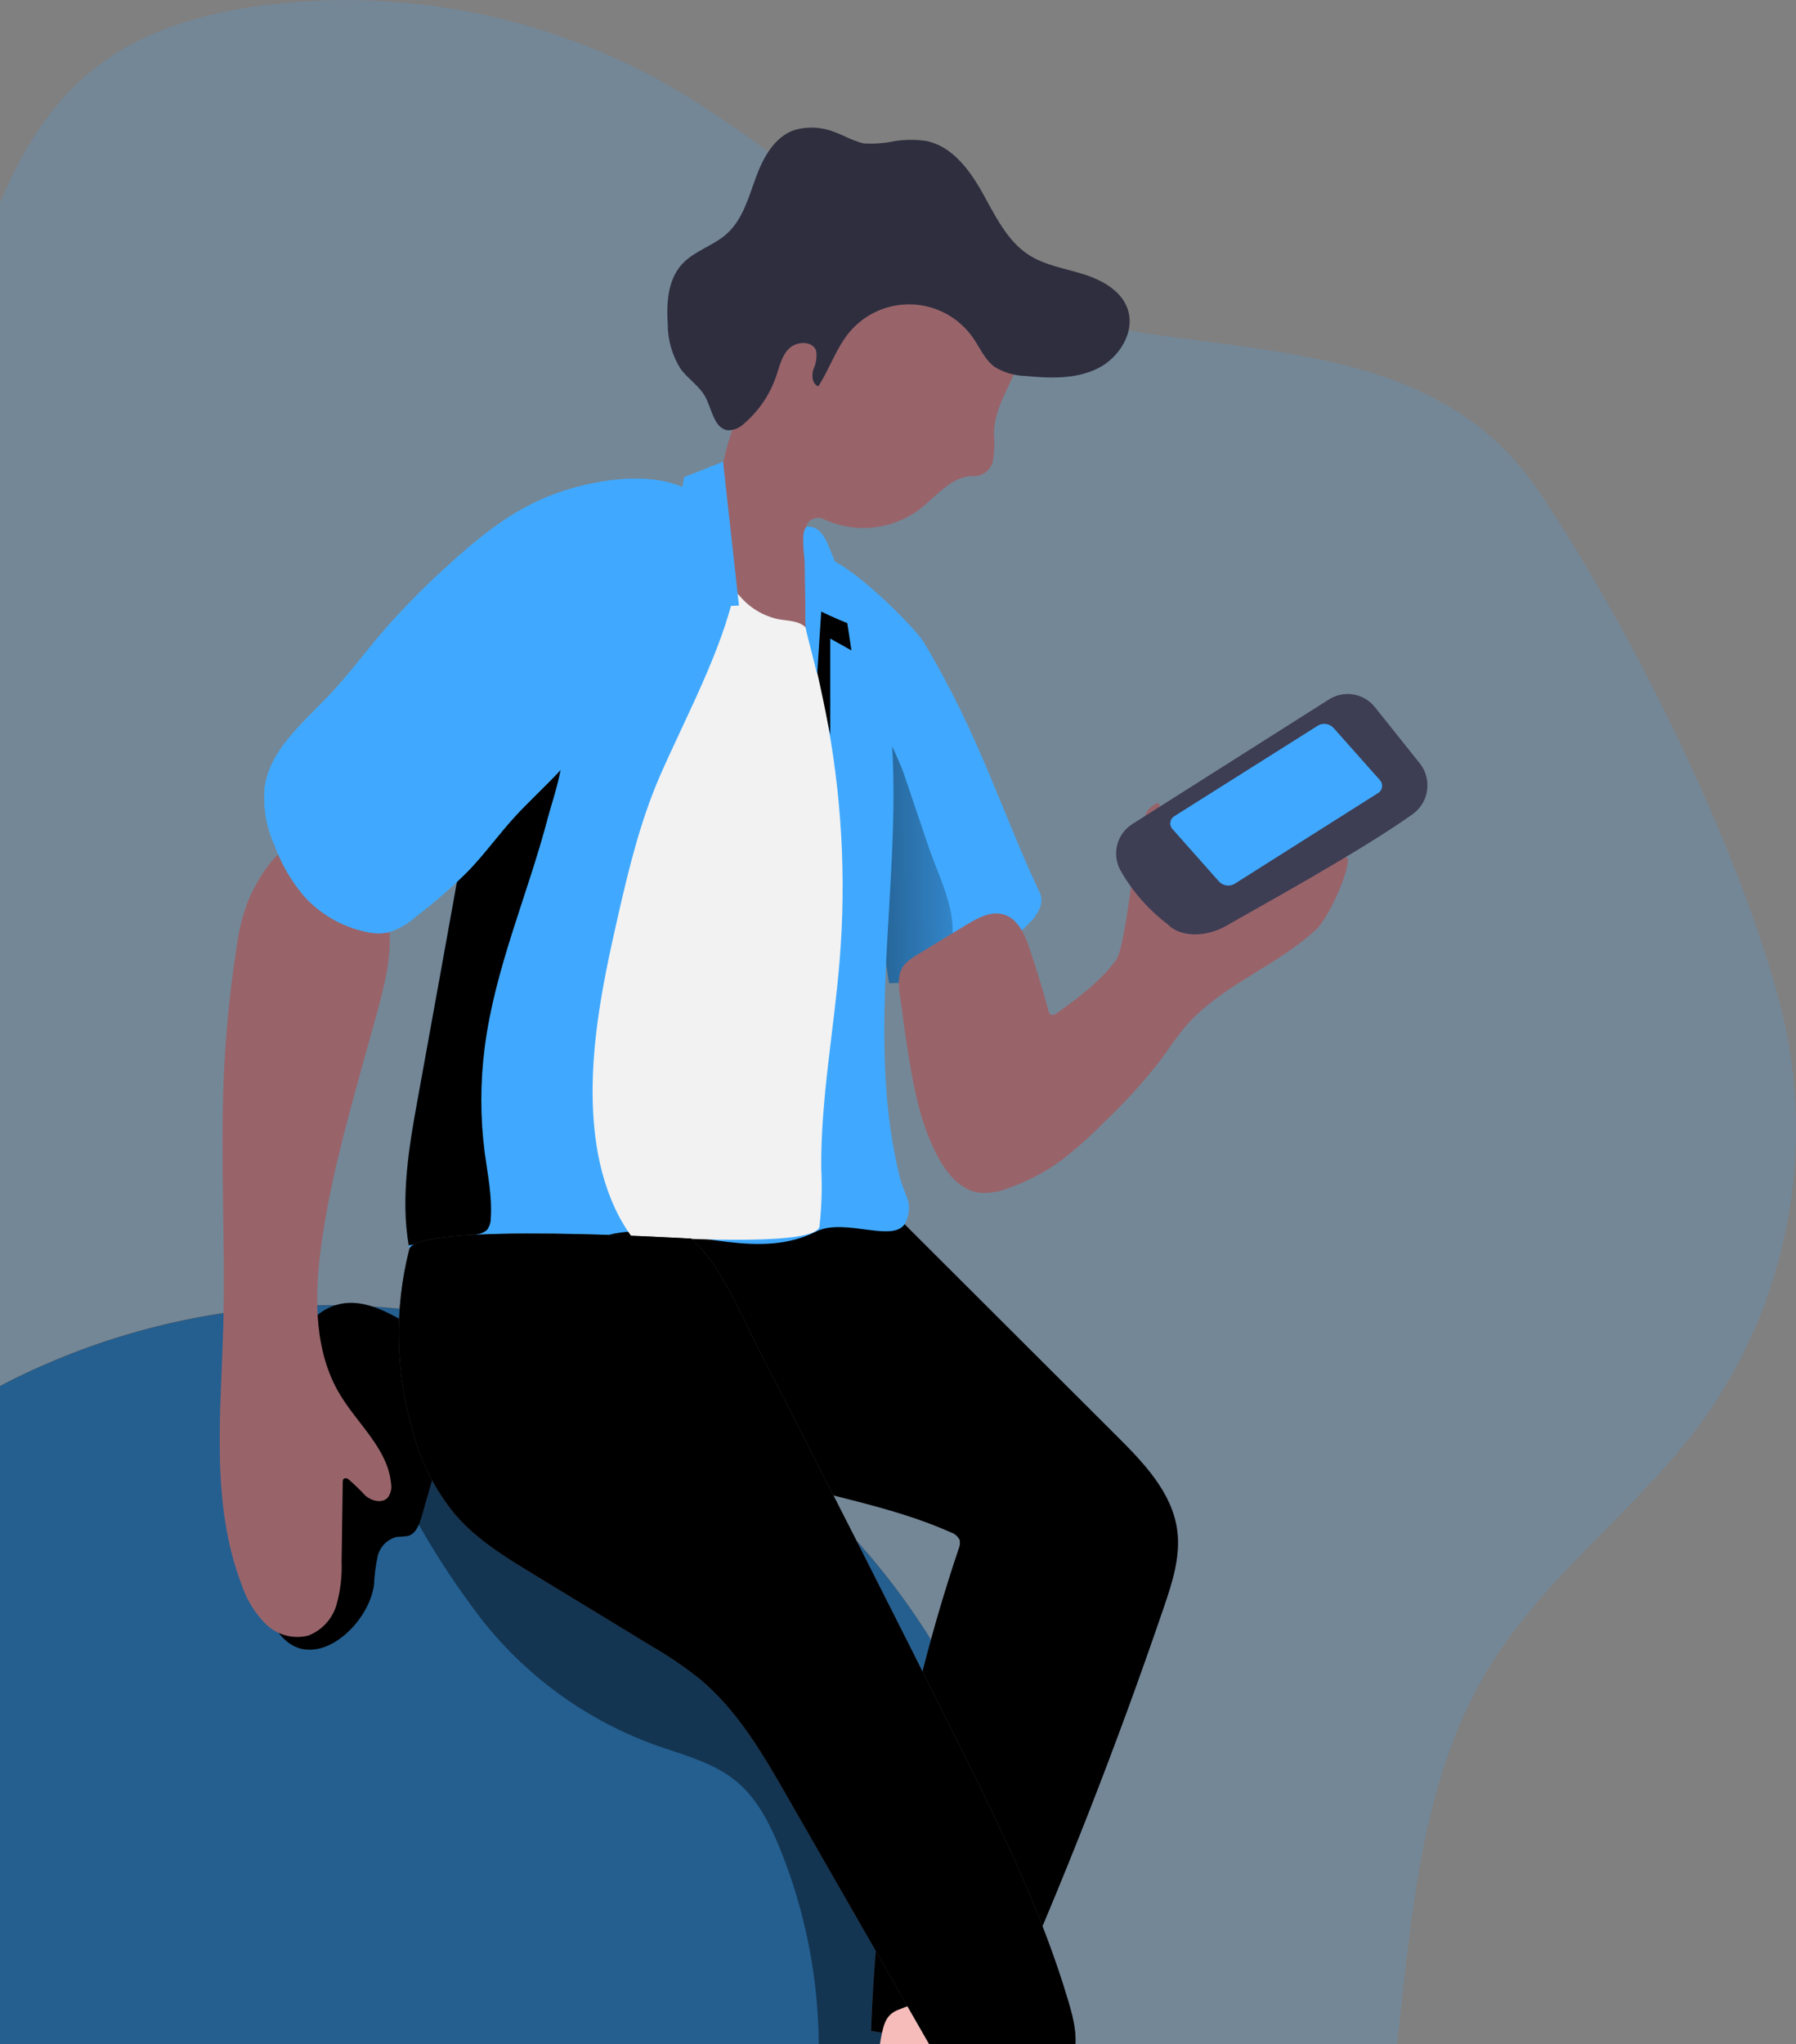<svg width="741" height="843" viewBox="0 0 741 843" fill="none" xmlns="http://www.w3.org/2000/svg">
<rect x="0" y="0" width="741" height="843" fill="#808080" stroke="none"/>
<g clip-path="url(#clip0)">
<path opacity="0.18" d="M734.718 415.282C742.089 444.476 742.982 474.931 737.335 504.507C731.688 534.084 719.638 562.066 702.029 586.49C675.738 622.28 638.257 649.042 614.916 686.732C564.466 768.099 591.546 879.209 545.273 963.031C506.595 1033.15 426.464 1067.6 352.059 1097.16C293.634 1120.36 234.624 1143.71 172.692 1153.06C110.761 1162.4 44.156 1156.47 -9.508 1124.25C-53.766 1097.75 -86.279 1055.74 -116.31 1013.78C-190.131 910.559 -256.853 798.163 -279.522 673.292C-302.192 548.421 -273.914 408.357 -180.958 321.964C-135.708 279.893 -76.435 250.881 -44.505 197.97C-10.998 142.459 -10.531 65.006 41.556 26.323C60.778 12.037 84.674 5.404 108.395 2.249C165.503 -5.103 223.464 6.048 273.769 34.066C324.804 62.669 366.695 108.129 422.287 126.419C494.238 150.113 586.58 131.912 634.401 202.031C672.816 258.419 717.658 349.603 734.718 415.282Z" fill="#40A9FF"/>
<path d="M428.569 375.373C427.735 377.135 426.597 378.737 425.209 380.106C414.075 391.868 399.663 400.011 383.844 403.479C378.258 404.766 372.544 405.413 366.813 405.407C363.453 383.729 360.035 362.021 357.406 340.255C355.332 323.251 353.784 306.276 353.053 289.213C352.557 278.52 329.391 241.24 334.123 231.248C339.353 220.263 377.008 257.864 381.244 265.022C404.76 304.464 413.203 334.966 429.328 368.887C429.939 371.064 429.666 373.395 428.569 375.373Z" fill="#40A9FF"/>
<path d="M387.641 399.506C386.514 400.973 385.241 402.324 383.844 403.537C378.258 404.824 372.544 405.471 366.813 405.466C363.453 383.787 360.035 362.079 357.406 340.313C358.399 323.212 360.201 306.179 362.811 289.214C361.7 296.313 370.435 311.798 372.801 318.751L383.055 349.049C388.401 364.855 399.823 384.079 387.641 399.506Z" fill="url(#paint0_linear)"/>
<path d="M375.051 436.581C377.388 450.839 380.367 465.272 387.408 477.893C391.03 484.379 396.434 490.748 403.767 491.888C407.845 492.273 411.955 491.662 415.744 490.106C423.597 487.404 431.001 483.544 437.712 478.653C444.124 473.735 450.168 468.355 455.795 462.555C464.164 454.654 471.91 446.117 478.961 437.019C482.203 432.637 485.154 428.021 488.689 423.843C503.295 406.459 526.665 398.658 543.229 383.144C547.699 378.996 556.755 360.005 556.083 353.928C550.006 350.422 537.532 364.534 530.814 366.579C524.095 368.624 517.814 371.954 511.066 373.854C502.986 376.107 494.458 376.218 486.322 374.175C483.576 373.474 480.304 330.146 477.558 331.139C476.176 331.719 474.939 332.597 473.936 333.71C468.269 339.553 465.172 389.426 460.469 395.912C454.013 404.677 445.074 411.338 436.222 417.707C435.434 418.263 434.44 418.847 433.564 418.409C433.275 418.194 433.033 417.922 432.852 417.611C432.671 417.299 432.556 416.955 432.512 416.597C430.204 408.037 427.604 399.535 424.771 391.15C422.784 385.306 419.98 378.879 414.108 377.126C408.879 375.577 403.445 378.528 398.771 381.362C392.754 385.043 386.677 388.666 380.689 392.377C377.358 394.422 373.327 396.409 371.75 400.178C369.821 404.706 371.457 410.958 372.012 415.604C372.889 422.645 373.911 429.628 375.051 436.581Z" fill="#98646A"/>
<path d="M428.364 833.954C428.364 842.894 427.926 851.688 427.137 860.424C420.322 935.182 385.055 1004.47 328.622 1053.96C272.19 1103.46 198.903 1129.38 123.904 1126.38C48.905 1123.38 -22.076 1091.69 -74.376 1037.84C-126.675 983.994 -156.296 912.115 -157.12 837.051C-157.12 836.057 -157.12 835.093 -157.12 834.129C-157.506 795.433 -150.219 757.044 -135.68 721.182C-121.141 685.319 -99.638 652.695 -72.415 625.195C-45.192 597.695 -12.788 575.865 22.923 560.966C58.634 546.068 96.943 538.397 135.637 538.397C174.33 538.397 212.64 546.068 248.351 560.966C284.061 575.865 316.465 597.695 343.689 625.195C370.912 652.695 392.415 685.319 406.954 721.182C421.493 757.044 428.78 795.433 428.393 834.129L428.364 833.954Z" fill="#40A9FF"/>
<path d="M428.364 833.954C428.364 842.894 427.926 851.688 427.137 860.424C359.772 906.264 260.624 935.189 150.053 935.189C21.517 935.189 -91.42 896.126 -157.12 836.905C-157.12 835.911 -157.12 834.947 -157.12 833.983C-157.506 795.287 -150.219 756.898 -135.68 721.035C-121.141 685.173 -99.638 652.549 -72.415 625.049C-45.192 597.549 -12.788 575.719 22.923 560.82C58.634 545.922 96.943 538.251 135.637 538.251C174.33 538.251 212.64 545.922 248.351 560.82C284.061 575.719 316.465 597.549 343.689 625.049C370.912 652.549 392.415 685.173 406.954 721.035C421.493 756.898 428.78 795.287 428.393 833.983L428.364 833.954Z" fill="url(#paint1_linear)"/>
<path d="M269.855 719.484C281.54 723.691 294.248 726.7 303.83 734.676C312.331 741.718 317.501 751.914 321.679 762.111C335.607 796.33 340.632 833.522 336.285 870.211C335.117 879.97 333.364 890.02 335.905 899.428C338.447 908.836 347.123 917.659 356.88 916.49C370.406 889.611 370.698 858.233 370.727 828.14C370.727 806.169 370.727 783.731 363.366 763.016C357.348 745.954 346.714 730.878 335.73 716.533C295.679 663.943 247.215 614.889 185.518 591.253C182.959 589.944 180.021 589.582 177.221 590.23C164.514 594.876 166.588 617.489 171.525 626.576C178.535 639.128 186.341 651.219 194.895 662.775C213.66 688.739 239.767 708.491 269.855 719.484Z" fill="url(#paint2_linear)"/>
<path d="M154.318 653.455C154.492 649.523 155 645.614 155.838 641.768C156.287 639.86 157.252 638.113 158.628 636.716C160.004 635.32 161.737 634.328 163.637 633.851C165.242 633.807 166.842 633.661 168.428 633.412C171.671 632.419 173.044 628.65 173.979 625.407L184.349 589.179C186.336 582.167 188.351 574.804 186.832 567.704C184.437 556.602 174.242 549.094 164.309 543.659C157.094 539.686 148.973 536.151 140.939 537.641C128.494 539.949 121.279 552.804 116.634 564.578C111.228 577.194 107.903 590.603 106.789 604.284C105.971 620.09 104.627 658.801 114.414 672.621C127.969 692.02 152.157 670.985 154.318 653.455Z" fill="url(#paint3_linear)"/>
<path d="M311.893 607.731C338.389 616.7 366.637 620.469 392.17 631.893C392.992 632.142 393.754 632.559 394.408 633.117C395.062 633.675 395.592 634.362 395.967 635.136C396.19 636.401 396.027 637.704 395.5 638.876C373.938 703.009 361.776 769.927 359.393 837.547C374.67 840.297 390.282 840.642 405.666 838.57C407.394 838.462 409.07 837.93 410.544 837.021C411.962 835.78 413.03 834.188 413.641 832.405C438.355 776.914 460.537 720.38 480.188 662.804C483.664 652.607 487.111 641.943 485.709 631.25C483.693 615.678 471.979 603.407 460.849 592.334L374.116 505.795C371.91 503.307 369.202 501.316 366.17 499.951C362.681 498.913 358.993 498.733 355.42 499.426C321.212 503.662 274.5 504.977 211.634 502.347C203.484 501.997 243.768 548.422 247.128 557.333C249.815 564.403 258.316 573.518 263.516 579.011C276.545 592.684 294.131 601.712 311.893 607.731Z" fill="#525263"/>
<path d="M311.893 607.731C338.389 616.7 366.637 620.469 392.17 631.893C392.992 632.142 393.754 632.559 394.408 633.117C395.062 633.675 395.592 634.362 395.967 635.136C396.19 636.401 396.027 637.704 395.5 638.876C373.938 703.009 361.776 769.927 359.393 837.547C374.67 840.297 390.282 840.642 405.666 838.57C407.394 838.462 409.07 837.93 410.544 837.021C411.962 835.78 413.03 834.188 413.641 832.405C438.355 776.914 460.537 720.38 480.188 662.804C483.664 652.607 487.111 641.943 485.709 631.25C483.693 615.678 471.979 603.407 460.849 592.334L374.116 505.795C371.91 503.307 369.202 501.316 366.17 499.951C362.681 498.913 358.993 498.733 355.42 499.426C321.212 503.662 274.5 504.977 211.634 502.347C203.484 501.997 243.768 548.422 247.128 557.333C249.815 564.403 258.316 573.518 263.516 579.011C276.545 592.684 294.131 601.712 311.893 607.731Z" fill="url(#paint4_linear)"/>
<path d="M363.628 839.739C361.414 851.296 360.26 863.031 360.181 874.799C360.181 879.97 360.532 885.696 364.242 889.407C367.753 892.198 372.23 893.48 376.687 892.971C382.06 892.773 387.362 891.677 392.374 889.728C393.486 889.382 394.491 888.758 395.295 887.917C395.888 887.087 396.296 886.141 396.493 885.141C400.951 868.416 403.316 851.203 403.533 833.896C403.817 831.182 403.256 828.447 401.927 826.065C399.151 822.18 393.396 822.355 388.722 823.29C382.739 824.571 376.875 826.36 371.195 828.637C365.819 830.506 364.709 834.188 363.628 839.739Z" fill="#F5BCBA"/>
<path d="M102.699 370.669C100.143 377.101 98.435 383.838 97.616 390.711C94.837 408.507 93.062 426.445 92.299 444.44C90.839 478.799 93.059 513.216 92.095 547.574C91.102 583.306 86.895 620.352 99.749 653.688C101.75 659.738 105.131 665.239 109.623 669.757C111.896 671.981 114.698 673.588 117.765 674.426C120.832 675.264 124.063 675.307 127.15 674.549C129.945 673.473 132.453 671.766 134.48 669.562C136.506 667.357 137.997 664.715 138.836 661.84C140.446 656.082 141.155 650.11 140.939 644.135L141.406 611.471C141.406 610.799 141.406 610.01 142.078 609.718C142.36 609.62 142.662 609.599 142.954 609.655C143.246 609.711 143.518 609.844 143.743 610.039C146.257 612.211 148.646 614.523 150.9 616.963C153.5 619.067 157.649 620.09 159.956 617.665C160.595 616.814 161.048 615.839 161.285 614.802C161.521 613.765 161.536 612.689 161.329 611.646C159.927 597.505 147.599 587.309 140.267 575.125C129.692 557.596 129.692 535.508 132.35 515.115C135.651 489.58 142.546 464.658 149.411 439.824L155.253 418.818C159.664 402.865 164.017 385.452 157.59 370.172C155.01 364.303 151.08 359.127 146.12 355.065C141.16 351.004 135.311 348.171 129.049 346.799C116.838 344.549 107.11 360.735 102.699 370.669Z" fill="#98646A"/>
<path d="M373.911 503.516C370.143 513.654 348.876 501.821 336.723 507.898C313.528 519.585 287.062 507.577 261.208 507.898C233.69 508.395 214.701 535.508 187.387 538.955C185.402 539.365 183.355 539.365 181.37 538.955C177.601 537.845 175.381 534.076 173.774 530.541C171.417 525.087 169.73 519.368 168.75 513.508C165.361 494.108 168.75 473.306 172.372 453.585C175.41 436.873 178.439 420.152 181.457 403.42C184.963 383.943 188.497 364.348 192.061 344.637C194.14 331.633 197.067 318.78 200.825 306.159C201.526 303.968 202.257 301.835 203.045 299.731C209.841 282.597 218.038 266.053 227.555 250.268C233.398 240.13 239.24 229.816 248.267 222.133C258.345 213.631 271.345 209.394 284.403 207.349C296.147 205.135 308.254 205.838 319.663 209.394C326.177 211.673 328.631 218.568 333.802 222.805C340.357 227.661 346.206 233.403 351.184 239.867C356.24 247.671 359.851 256.32 361.846 265.402C380.163 336.632 353.667 413.471 371.078 484.905C373.064 493.29 376.92 495.511 373.911 503.516Z" fill="#40A9FF"/>
<path d="M349.022 253.306L351.301 268.236L342.537 263.357V302.916L332.546 258.974L342.215 244.892L349.022 253.306Z" fill="url(#paint5_linear)"/>
<path d="M274.821 252.342L280.343 255.264L289.106 262.89L265.736 325.588C265.736 325.588 299.681 273.349 300.792 246.704C301.479 230.314 299.435 213.924 294.745 198.204L274.821 252.342Z" fill="url(#paint6_linear)"/>
<path d="M199.978 432.053C198.123 446.406 198.123 460.939 199.978 475.293C201.176 484.321 203.104 493.32 202.49 502.377C202.518 504.146 201.953 505.874 200.884 507.285C199.512 508.401 197.828 509.064 196.064 509.184C186.93 510.625 177.786 512.096 168.633 513.596C165.244 494.196 168.633 473.394 172.255 453.673C175.293 436.961 178.322 420.239 181.34 403.508C184.846 384.031 188.381 364.436 191.945 344.725C194.023 331.721 196.951 318.868 200.708 306.247C201.409 304.055 202.14 301.923 202.929 299.819C211.985 294.794 224.575 291.054 230.184 299.176C236.027 307.941 228.344 328.393 226.065 337.158C217.769 368.916 204.155 399.272 199.978 432.053Z" fill="url(#paint7_linear)"/>
<path d="M410.106 178.746C410.41 182.379 410.302 186.035 409.785 189.644C409.49 191.443 408.592 193.088 407.238 194.309C405.884 195.531 404.155 196.255 402.336 196.364C393.221 195.692 386.648 204.427 379.403 210.037C373.719 214.297 366.972 216.907 359.901 217.583C352.831 218.258 345.711 216.971 339.323 213.864C338.054 213.408 336.658 213.456 335.424 214C334.19 214.544 333.212 215.541 332.692 216.786C331.781 219.363 331.579 222.138 332.108 224.82L335.467 256.783C336.11 262.948 336.168 270.486 330.939 273.816C325.71 277.147 319.517 274.255 315.194 270.486C308.397 263.949 303.483 255.704 300.967 246.616C295.254 228.202 294.435 208.618 298.589 189.791C302.743 170.965 311.728 153.544 324.659 139.245C329.513 133.819 335.203 129.203 341.514 125.572C348.121 122.143 355.215 119.748 362.548 118.473C369.11 116.923 375.894 116.548 382.588 117.362C391.576 118.997 399.749 123.619 405.783 130.481C410.223 135.33 414.546 149.793 419.221 152.159C415.744 160.982 410.252 168.783 410.106 178.746Z" fill="#98646A"/>
<path d="M340.58 53.291C336.296 52.289 331.826 52.42 327.609 53.671C319.371 56.592 314.755 65.211 311.776 73.421C308.796 81.631 306.342 90.6 299.857 96.414C294.277 101.439 286.361 103.455 281.336 109.007C275.493 115.463 274.938 125.017 275.493 133.694C275.494 140.205 277.326 146.583 280.781 152.101C283.878 156.308 288.639 159.23 291.064 163.787C293.81 169.017 294.745 177.11 300.646 177.461C303.106 177.336 305.431 176.294 307.16 174.539C313.125 169.383 317.62 162.74 320.189 155.285C321.621 151.137 322.555 146.52 325.71 143.599C328.865 140.677 335.292 140.502 336.724 144.651C337.126 147.29 336.718 149.99 335.555 152.393C334.795 154.964 335.117 158.441 337.629 159.317C342.362 152.013 345.02 143.423 350.629 136.791C353.812 133.061 357.806 130.109 362.305 128.161C366.804 126.213 371.69 125.32 376.587 125.551C381.485 125.783 386.264 127.132 390.56 129.495C394.856 131.859 398.554 135.174 401.372 139.187C404.293 143.365 406.279 148.332 410.369 151.312C414.222 153.66 418.625 154.95 423.135 155.052C433.184 156.045 443.818 156.425 452.874 151.955C461.93 147.485 468.62 136.645 465.143 127.15C462.397 119.7 454.568 115.463 446.973 113.068C439.377 110.672 431.256 109.474 424.567 105.208C415.481 99.365 410.632 88.964 405.345 79.527C400.057 70.09 392.9 60.39 382.325 58.17C378.008 57.498 373.613 57.498 369.296 58.17C365.083 59.064 360.771 59.398 356.471 59.163C351.213 58.082 346.13 54.518 340.58 53.291Z" fill="#2E2E3F"/>
<path d="M340.579 293.362C347.251 327.161 349.217 361.72 346.422 396.058C344.114 424.632 338.622 453.001 338.827 481.662C339.256 489.722 339.012 497.805 338.096 505.824C336.811 513.771 283.527 510.732 275.756 510.645C262.669 510.47 279.262 528.175 269.417 519.643C253.963 506.175 247.069 485.168 245.17 464.775C242.454 435.705 248.413 406.605 254.898 378.119C259.397 358.398 264.188 338.618 272.251 320.066C282.241 297.131 298.046 267.944 303.129 243.431C303.859 239.838 291.443 226.778 296.789 226.953C300.266 226.953 298.63 232.358 299.243 235.046C300.339 239.139 302.438 242.895 305.349 245.973C309.423 250.732 314.943 254.025 321.065 255.352C325.009 256.082 329.508 255.907 332.371 258.712C335.847 262.101 335.292 268.704 336.285 273.32C337.717 279.923 339.236 286.613 340.579 293.362Z" fill="#F2F2F2"/>
<path d="M222.297 206.443C208.158 212.929 196.005 222.98 184.525 233.498C175.022 242.062 166.047 251.194 157.649 260.844C150.229 269.609 143.451 278.696 135.622 286.964C124.813 298.329 111.317 309.314 109.185 324.945C108.532 333.096 109.959 341.279 113.333 348.727C116.113 356.332 120.217 363.385 125.456 369.559C132.104 376.913 140.873 382.018 150.55 384.167C153.583 384.957 156.749 385.097 159.84 384.576C164.192 383.337 168.194 381.095 171.525 378.031C179.14 372.268 186.353 365.991 193.113 359.245C200.007 352.087 205.85 343.936 212.569 336.603C218.411 330.292 224.634 324.595 230.476 318.401C237.458 310.98 243.681 302.887 249.903 294.794C258.707 283.817 266.778 272.271 274.062 260.231C280.146 249.605 284.979 238.311 288.464 226.573C290.713 218.919 294.306 209.219 286.536 203.697C270.031 192.069 238.744 198.759 222.297 206.443Z" fill="#40A9FF"/>
<path d="M222.297 206.443C208.158 212.929 196.005 222.98 184.525 233.498C175.022 242.062 166.047 251.194 157.649 260.844C150.229 269.609 143.451 278.696 135.622 286.964C124.813 298.329 111.317 309.314 109.185 324.945C108.532 333.096 109.959 341.279 113.333 348.727C116.113 356.332 120.217 363.385 125.456 369.559C132.104 376.913 140.873 382.018 150.55 384.167C153.583 384.957 156.749 385.097 159.84 384.576C164.192 383.337 168.194 381.095 171.525 378.031C179.14 372.268 186.353 365.991 193.113 359.245C200.007 352.087 205.85 343.936 212.569 336.603C218.411 330.292 224.634 324.595 230.476 318.401C237.458 310.98 243.681 302.887 249.903 294.794C258.707 283.817 266.778 272.271 274.062 260.231C280.146 249.605 284.979 238.311 288.464 226.573C290.713 218.919 294.306 209.219 286.536 203.697C270.031 192.069 238.744 198.759 222.297 206.443Z" fill="#40A9FF"/>
<path d="M467.188 339.846C464.029 341.841 461.771 344.989 460.893 348.621C460.015 352.254 460.586 356.085 462.485 359.304C467.389 367.836 473.967 375.29 481.824 381.216C486.498 386.241 497.014 387.059 506.362 381.567C515.711 376.074 560.319 351.795 582.608 335.931C584.243 334.806 585.632 333.361 586.69 331.682C587.748 330.003 588.453 328.127 588.762 326.166C589.071 324.206 588.977 322.203 588.487 320.281C587.996 318.358 587.119 316.555 585.909 314.982L567.242 291.609C565.03 288.843 561.874 286.991 558.381 286.409C554.887 285.827 551.302 286.555 548.312 288.454L467.188 339.846Z" fill="#3D3D54"/>
<path d="M170.707 591.662C174.003 603.764 179.849 615.021 187.855 624.676C196.619 634.902 208.538 642.206 219.989 649.16L268.219 678.522C275.292 682.59 282.059 687.17 288.464 692.225C304.268 705.255 314.756 723.428 324.951 741.192L395.295 863.813C398.859 870.095 403.855 877.194 411.07 876.96C414.955 876.456 418.609 874.832 421.587 872.286C430.614 865.946 440.312 858.729 443 848.007C444.87 840.527 443 832.668 440.751 825.247C429.942 788.698 412.998 754.281 395.996 720.068C368.984 665.92 341.573 611.88 313.762 557.946C306.371 543.63 297.403 521.338 285.192 510.82C285.192 510.82 171.729 503.925 168.867 515.173C162.49 540.36 163.127 566.811 170.707 591.662Z" fill="#525263"/>
<path d="M170.707 591.662C174.003 603.764 179.849 615.021 187.855 624.676C196.619 634.902 208.538 642.206 219.989 649.16L268.219 678.522C275.292 682.59 282.059 687.17 288.464 692.225C304.268 705.255 314.756 723.428 324.951 741.192L395.295 863.813C398.859 870.095 403.855 877.194 411.07 876.96C414.955 876.456 418.609 874.832 421.587 872.286C430.614 865.946 440.312 858.729 443 848.007C444.87 840.527 443 832.668 440.751 825.247C429.942 788.698 412.998 754.281 395.996 720.068C368.984 665.92 341.573 611.88 313.762 557.946C306.371 543.63 297.403 521.338 285.192 510.82C285.192 510.82 171.729 503.925 168.867 515.173C162.49 540.36 163.127 566.811 170.707 591.662Z" fill="url(#paint8_linear)"/>
<path d="M298.309 190.433L282.271 196.773L272.543 251.203L304.882 249.742L298.309 190.433Z" fill="#40A9FF"/>
<path d="M332.254 248.427C332.254 250.882 332.254 253.336 332.254 255.79C332.253 256.854 332.312 257.917 332.429 258.975C332.604 260.048 332.838 261.111 333.13 262.159L337.162 278.053L338.827 252.226C343.588 254.534 348.467 256.637 353.433 258.478C353.058 254.607 352.072 250.821 350.512 247.259C347.591 239.779 344.903 232.271 341.748 224.937C341.011 222.979 339.944 221.16 338.593 219.562C337.912 218.769 337.056 218.145 336.093 217.739C335.13 217.334 334.086 217.157 333.043 217.224C330.121 218.451 331.962 229.408 331.991 231.832L332.254 248.427Z" fill="#40A9FF"/>
<path d="M568.586 327.049L509.225 364.592C508.185 365.153 506.984 365.344 505.821 365.131C504.658 364.919 503.602 364.316 502.828 363.423L483.956 342.154C483.568 341.791 483.268 341.346 483.077 340.85C482.886 340.355 482.811 339.823 482.856 339.294C482.901 338.765 483.065 338.253 483.337 337.797C483.608 337.341 483.98 336.952 484.424 336.661L543.901 299.147C544.941 298.585 546.142 298.395 547.305 298.608C548.468 298.82 549.524 299.422 550.299 300.316L569.17 321.556C569.552 321.926 569.845 322.379 570.027 322.88C570.208 323.38 570.273 323.915 570.217 324.445C570.16 324.974 569.984 325.484 569.702 325.935C569.419 326.386 569.038 326.767 568.586 327.049Z" fill="#40A9FF"/>
</g>
<defs>
<linearGradient id="paint0_linear" x1="304.472" y1="348.26" x2="424.362" y2="346.42" gradientUnits="userSpaceOnUse">
<stop offset="0.01"/>
<stop offset="0.13" stop-opacity="0.69"/>
<stop offset="1" stop-opacity="0"/>
</linearGradient>
<linearGradient id="paint1_linear" x1="224305" y1="34127.1" x2="110997" y2="208713" gradientUnits="userSpaceOnUse">
<stop offset="0.01"/>
<stop offset="0.13" stop-opacity="0.69"/>
<stop offset="1" stop-opacity="0"/>
</linearGradient>
<linearGradient id="paint2_linear" x1="61056" y1="68137.2" x2="34284" y2="85519.6" gradientUnits="userSpaceOnUse">
<stop offset="0.01"/>
<stop offset="0.13" stop-opacity="0.69"/>
<stop offset="1" stop-opacity="0"/>
</linearGradient>
<linearGradient id="paint3_linear" x1="13839.3" y1="28163" x2="25990.6" y2="32479.2" gradientUnits="userSpaceOnUse">
<stop offset="0.01"/>
<stop offset="0.13" stop-opacity="0.69"/>
<stop offset="1" stop-opacity="0"/>
</linearGradient>
<linearGradient id="paint4_linear" x1="62678.8" y1="80417.4" x2="88656.7" y2="80417.4" gradientUnits="userSpaceOnUse">
<stop offset="0.01"/>
<stop offset="0.13" stop-opacity="0.69"/>
<stop offset="1" stop-opacity="0"/>
</linearGradient>
<linearGradient id="paint5_linear" x1="4087.01" y1="4947.73" x2="4907.69" y2="5168.41" gradientUnits="userSpaceOnUse">
<stop offset="0.01"/>
<stop offset="0.13" stop-opacity="0.69"/>
<stop offset="1" stop-opacity="0"/>
</linearGradient>
<linearGradient id="paint6_linear" x1="9937.84" y1="11074.2" x2="7876.35" y2="11299.8" gradientUnits="userSpaceOnUse">
<stop offset="0.01"/>
<stop offset="0.13" stop-opacity="0.69"/>
<stop offset="1" stop-opacity="0"/>
</linearGradient>
<linearGradient id="paint7_linear" x1="12434.1" y1="32020" x2="16572.3" y2="31977.4" gradientUnits="userSpaceOnUse">
<stop offset="0.01"/>
<stop offset="0.13" stop-opacity="0.69"/>
<stop offset="1" stop-opacity="0"/>
</linearGradient>
<linearGradient id="paint8_linear" x1="67604.2" y1="92107.8" x2="88849.1" y2="85332.6" gradientUnits="userSpaceOnUse">
<stop offset="0.01"/>
<stop offset="0.13" stop-opacity="0.69"/>
<stop offset="1" stop-opacity="0"/>
</linearGradient>
<clipPath id="clip0">
<rect width="1028" height="1157" fill="white" transform="translate(-287)"/>
</clipPath>
</defs>
</svg>

